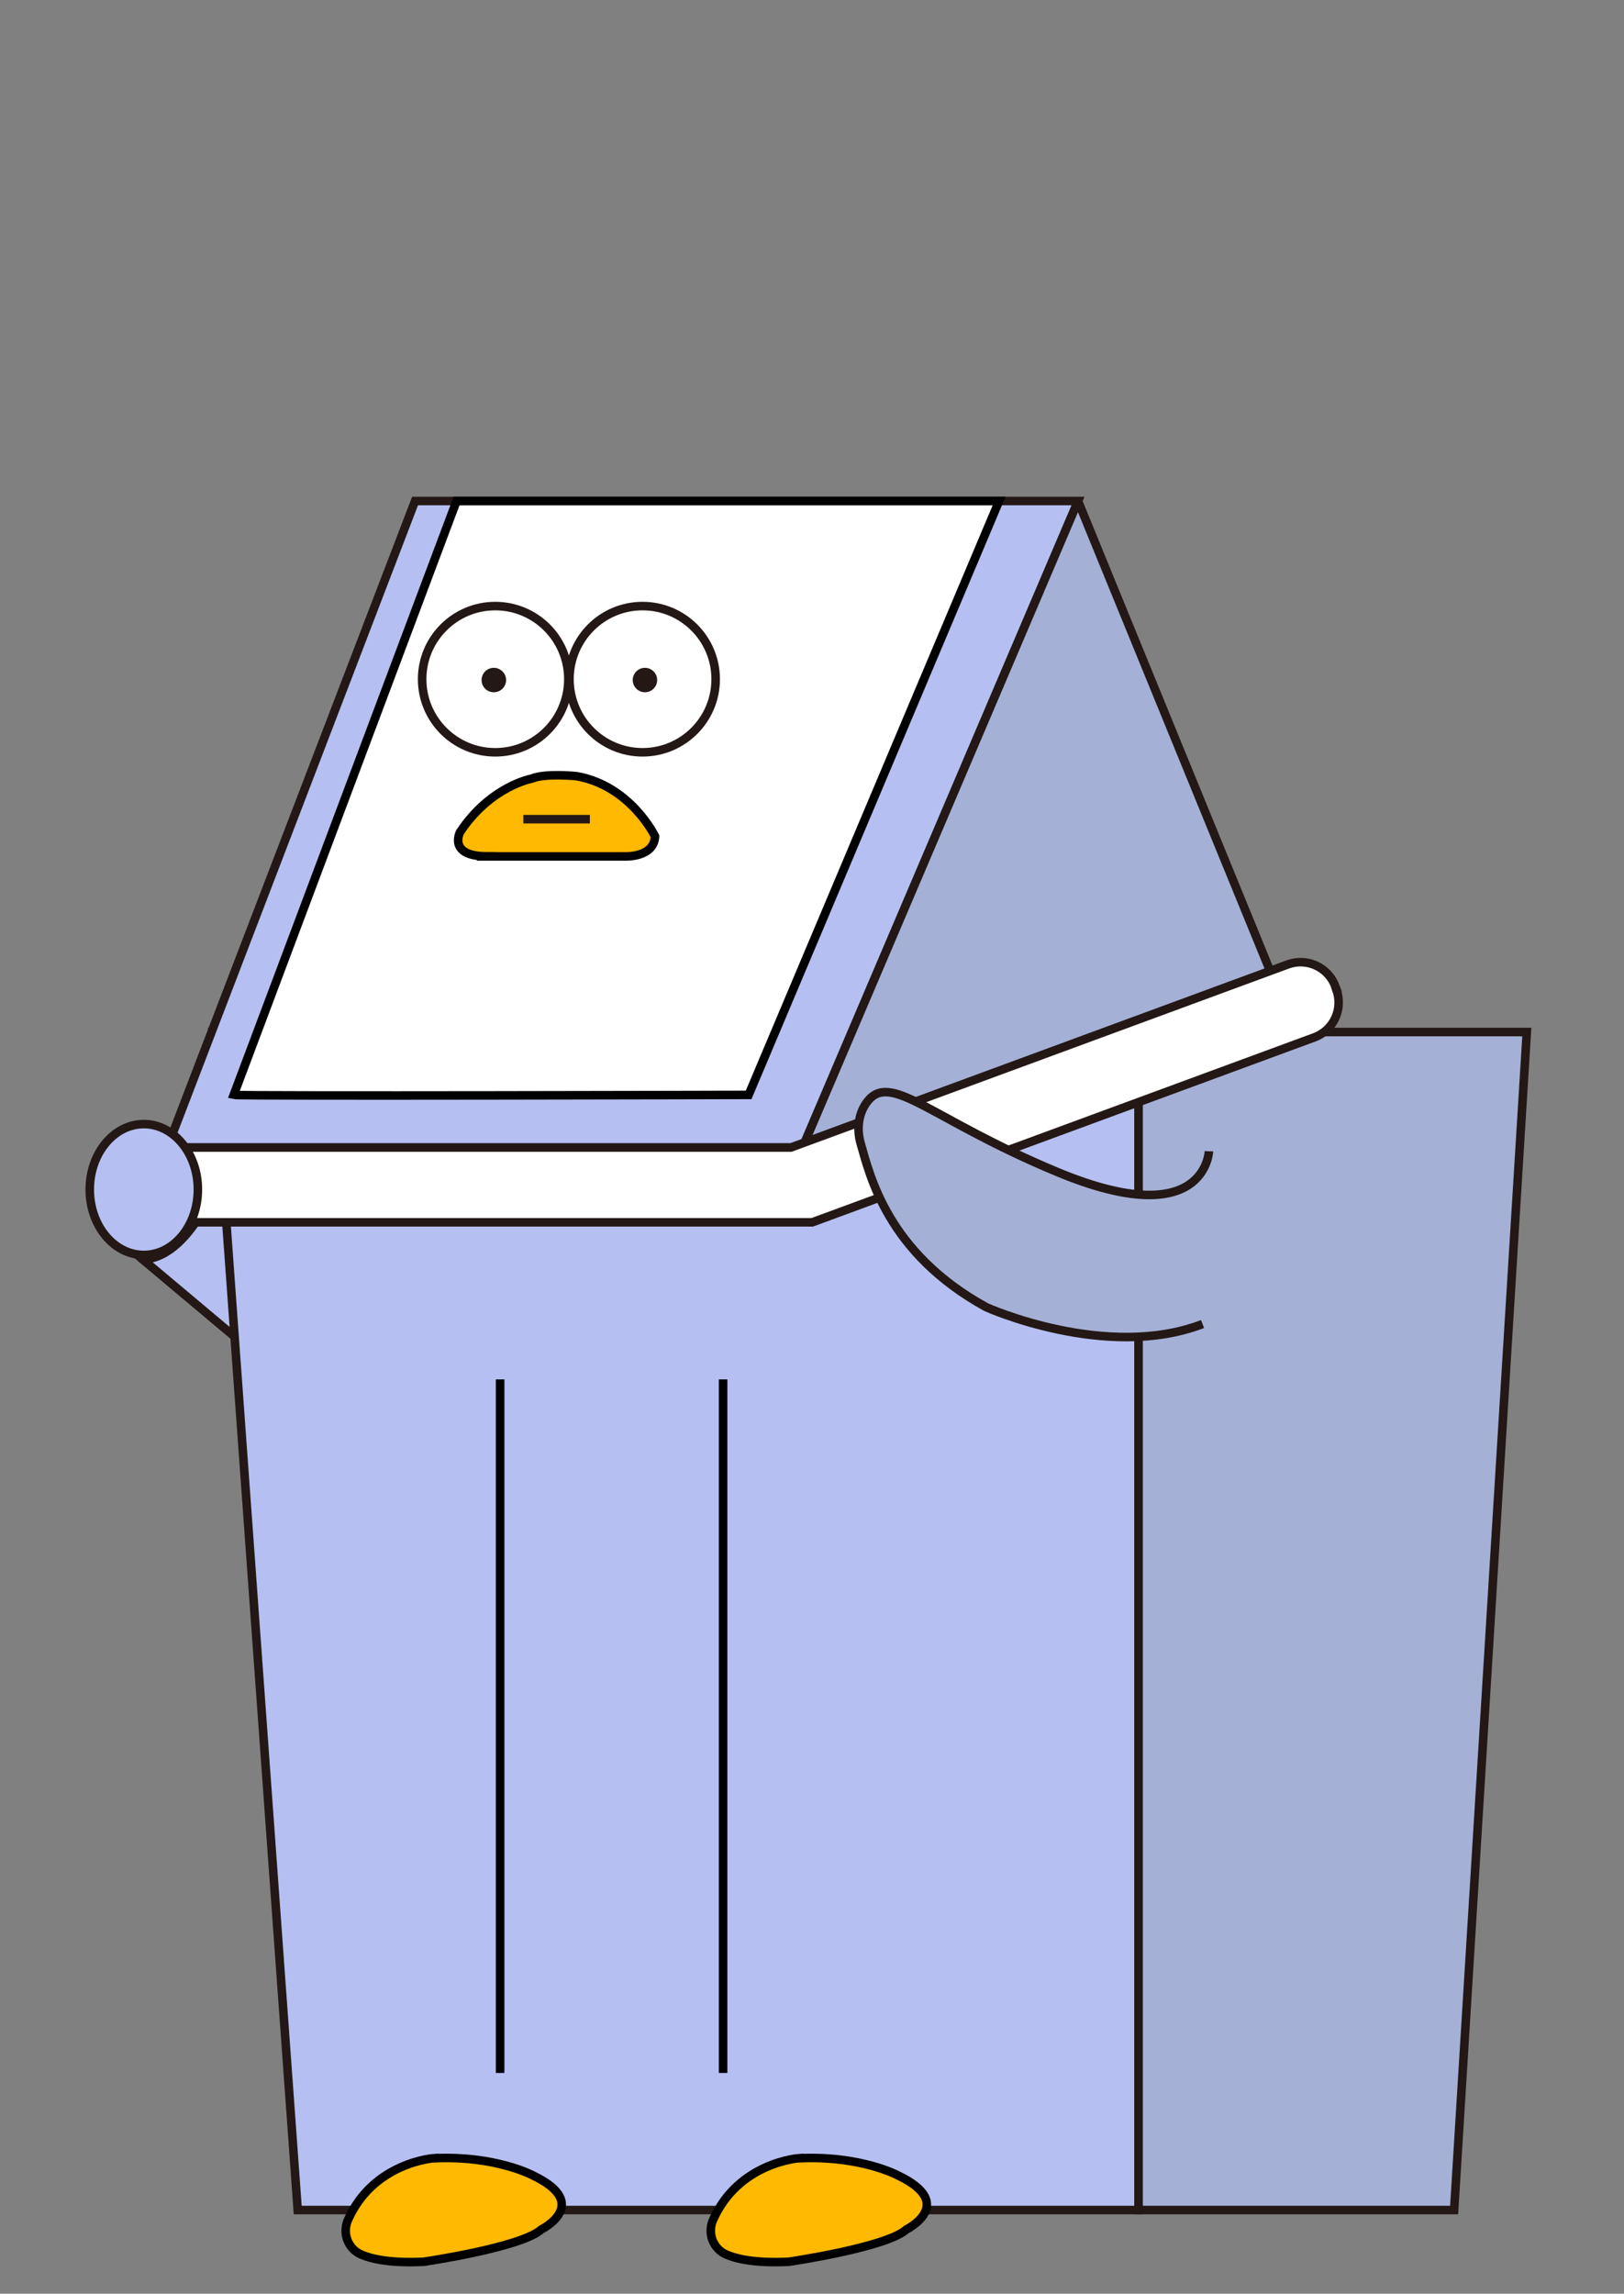 <?xml version="1.0" encoding="UTF-8"?>
<svg id="_레이어_1" data-name="레이어 1" xmlns="http://www.w3.org/2000/svg" viewBox="0 0 190.16 268.55">
  <rect x="0" y="0" width="190.16" height="268.55" fill="#808080" stroke="none"/>
  <defs>
    <style>
      .cls-1, .cls-2 {
        fill: #fff;
      }

      .cls-1, .cls-2, .cls-3, .cls-4, .cls-5, .cls-6, .cls-7 {
        stroke-miterlimit: 10;
      }

      .cls-1, .cls-3, .cls-7 {
        stroke: #000;
      }

      .cls-2, .cls-4, .cls-5, .cls-6 {
        stroke: #231815;
      }

      .cls-3 {
        fill: #ffb900;
      }

      .cls-4, .cls-8 {
        fill: #a5b0d6;
      }

      .cls-5 {
        fill: #b5bff1;
      }

      .cls-6, .cls-7 {
        fill: none;
      }

      .cls-9 {
        fill: #231815;
      }

      .cls-9, .cls-8 {
        stroke-width: 0px;
      }
    </style>
  </defs>
  <path class="cls-5" d="m28.2,157.11l-1.89-21.08s-3.44,11.19-9.6,11.43l11.49,9.65Z"/>
  <polygon class="cls-5" points="24.89 120.83 133.32 120.83 133.32 258.75 34.86 258.75 24.89 120.83"/>
  <polygon class="cls-4" points="178.78 120.83 170.27 258.75 133.32 258.75 133.32 120.83 178.78 120.83"/>
  <line class="cls-7" x1="58.56" y1="161.5" x2="58.56" y2="242.7"/>
  <line class="cls-7" x1="84.67" y1="161.5" x2="84.67" y2="242.7"/>
  <g>
    <path class="cls-3" d="m93.56,252.68s-7.1.48-10.07,7.24c-.68,1.54,0,3.37,1.55,4.04,1.37.59,3.62,1.02,7.3.85,0,0,11.46-1.67,13.79-3.78,0,0,6.01-3-1-6.34,0,0-4.34-2.34-11.57-2Z"/>
    <path class="cls-3" d="m50.81,252.68s-7.1.48-10.07,7.24c-.68,1.54,0,3.37,1.55,4.04,1.37.59,3.62,1.02,7.3.85,0,0,11.46-1.67,13.79-3.78,0,0,6.01-3-1-6.34,0,0-4.34-2.34-11.57-2Z"/>
  </g>
  <g>
    <polygon class="cls-5" points="48.6 58.66 126.23 58.66 93.98 134.35 19.59 134.35 48.6 58.66"/>
    <path class="cls-1" d="m27.37,128.19c.65.16,60.29,0,60.29,0l29.33-69.53h-63.53l-26.09,69.53Z"/>
    <path class="cls-4" d="m148.76,113.77l-22.43-54.86c-.04-.09-.17-.09-.2,0l-32.15,75.44,54.78-20.58Z"/>
    <path class="cls-2" d="m156.5,115.86l-.14-.37c-.83-2.25-3.33-3.4-5.58-2.57l-58.17,21.43H18.94c-2.42,0-4.38,1.96-4.38,4.38h0c0,2.42,1.96,4.38,4.38,4.38h76.17l58.8-21.66c2.25-.83,3.4-3.33,2.57-5.58Z"/>
    <circle class="cls-6" cx="57.99" cy="79.52" r="8.56"/>
    <circle class="cls-6" cx="75.24" cy="79.52" r="8.56"/>
    <path class="cls-9" d="m59.26,79.62c0,.79-.64,1.43-1.44,1.43s-1.43-.64-1.43-1.43.64-1.43,1.43-1.43,1.44.64,1.44,1.43Z"/>
    <path class="cls-3" d="m57.02,100.27h16.16s3.41.15,3.52-2.35c0,0-2.82-5.9-9.15-7.04,0,0-3.68-.4-5.32.29,0,0-4.81.88-8.37,6.27,0,0-1.45,2.82,3.17,2.82Z"/>
    <line class="cls-6" x1="61.28" y1="95.91" x2="69.07" y2="95.91"/>
    <path class="cls-9" d="m76.95,79.62c0,.79-.64,1.43-1.43,1.43s-1.43-.64-1.43-1.43.64-1.43,1.43-1.43,1.43.64,1.43,1.43Z"/>
  </g>
  <ellipse class="cls-5" cx="16.84" cy="139.27" rx="6.33" ry="7.66"/>
  <path class="cls-8" d="m141.89,134.93s-.36,9.66-17.73,2.44c-14.92-6.2-19.53-11.85-22.29-8.23-1.05,1.38-1.24,3.22-.76,4.88,1.08,3.73,2.8,12.67,14.39,19.03,0,0,14.34,6.45,25.64,2.11"/>
  <path class="cls-6" d="m141.56,134.79s-.36,9.66-17.73,2.44c-14.92-6.2-19.53-11.85-22.29-8.23-1.05,1.38-1.24,3.22-.76,4.88,1.08,3.73,3.12,12.81,14.71,19.17,0,0,14.01,6.31,25.32,1.97"/>
</svg>